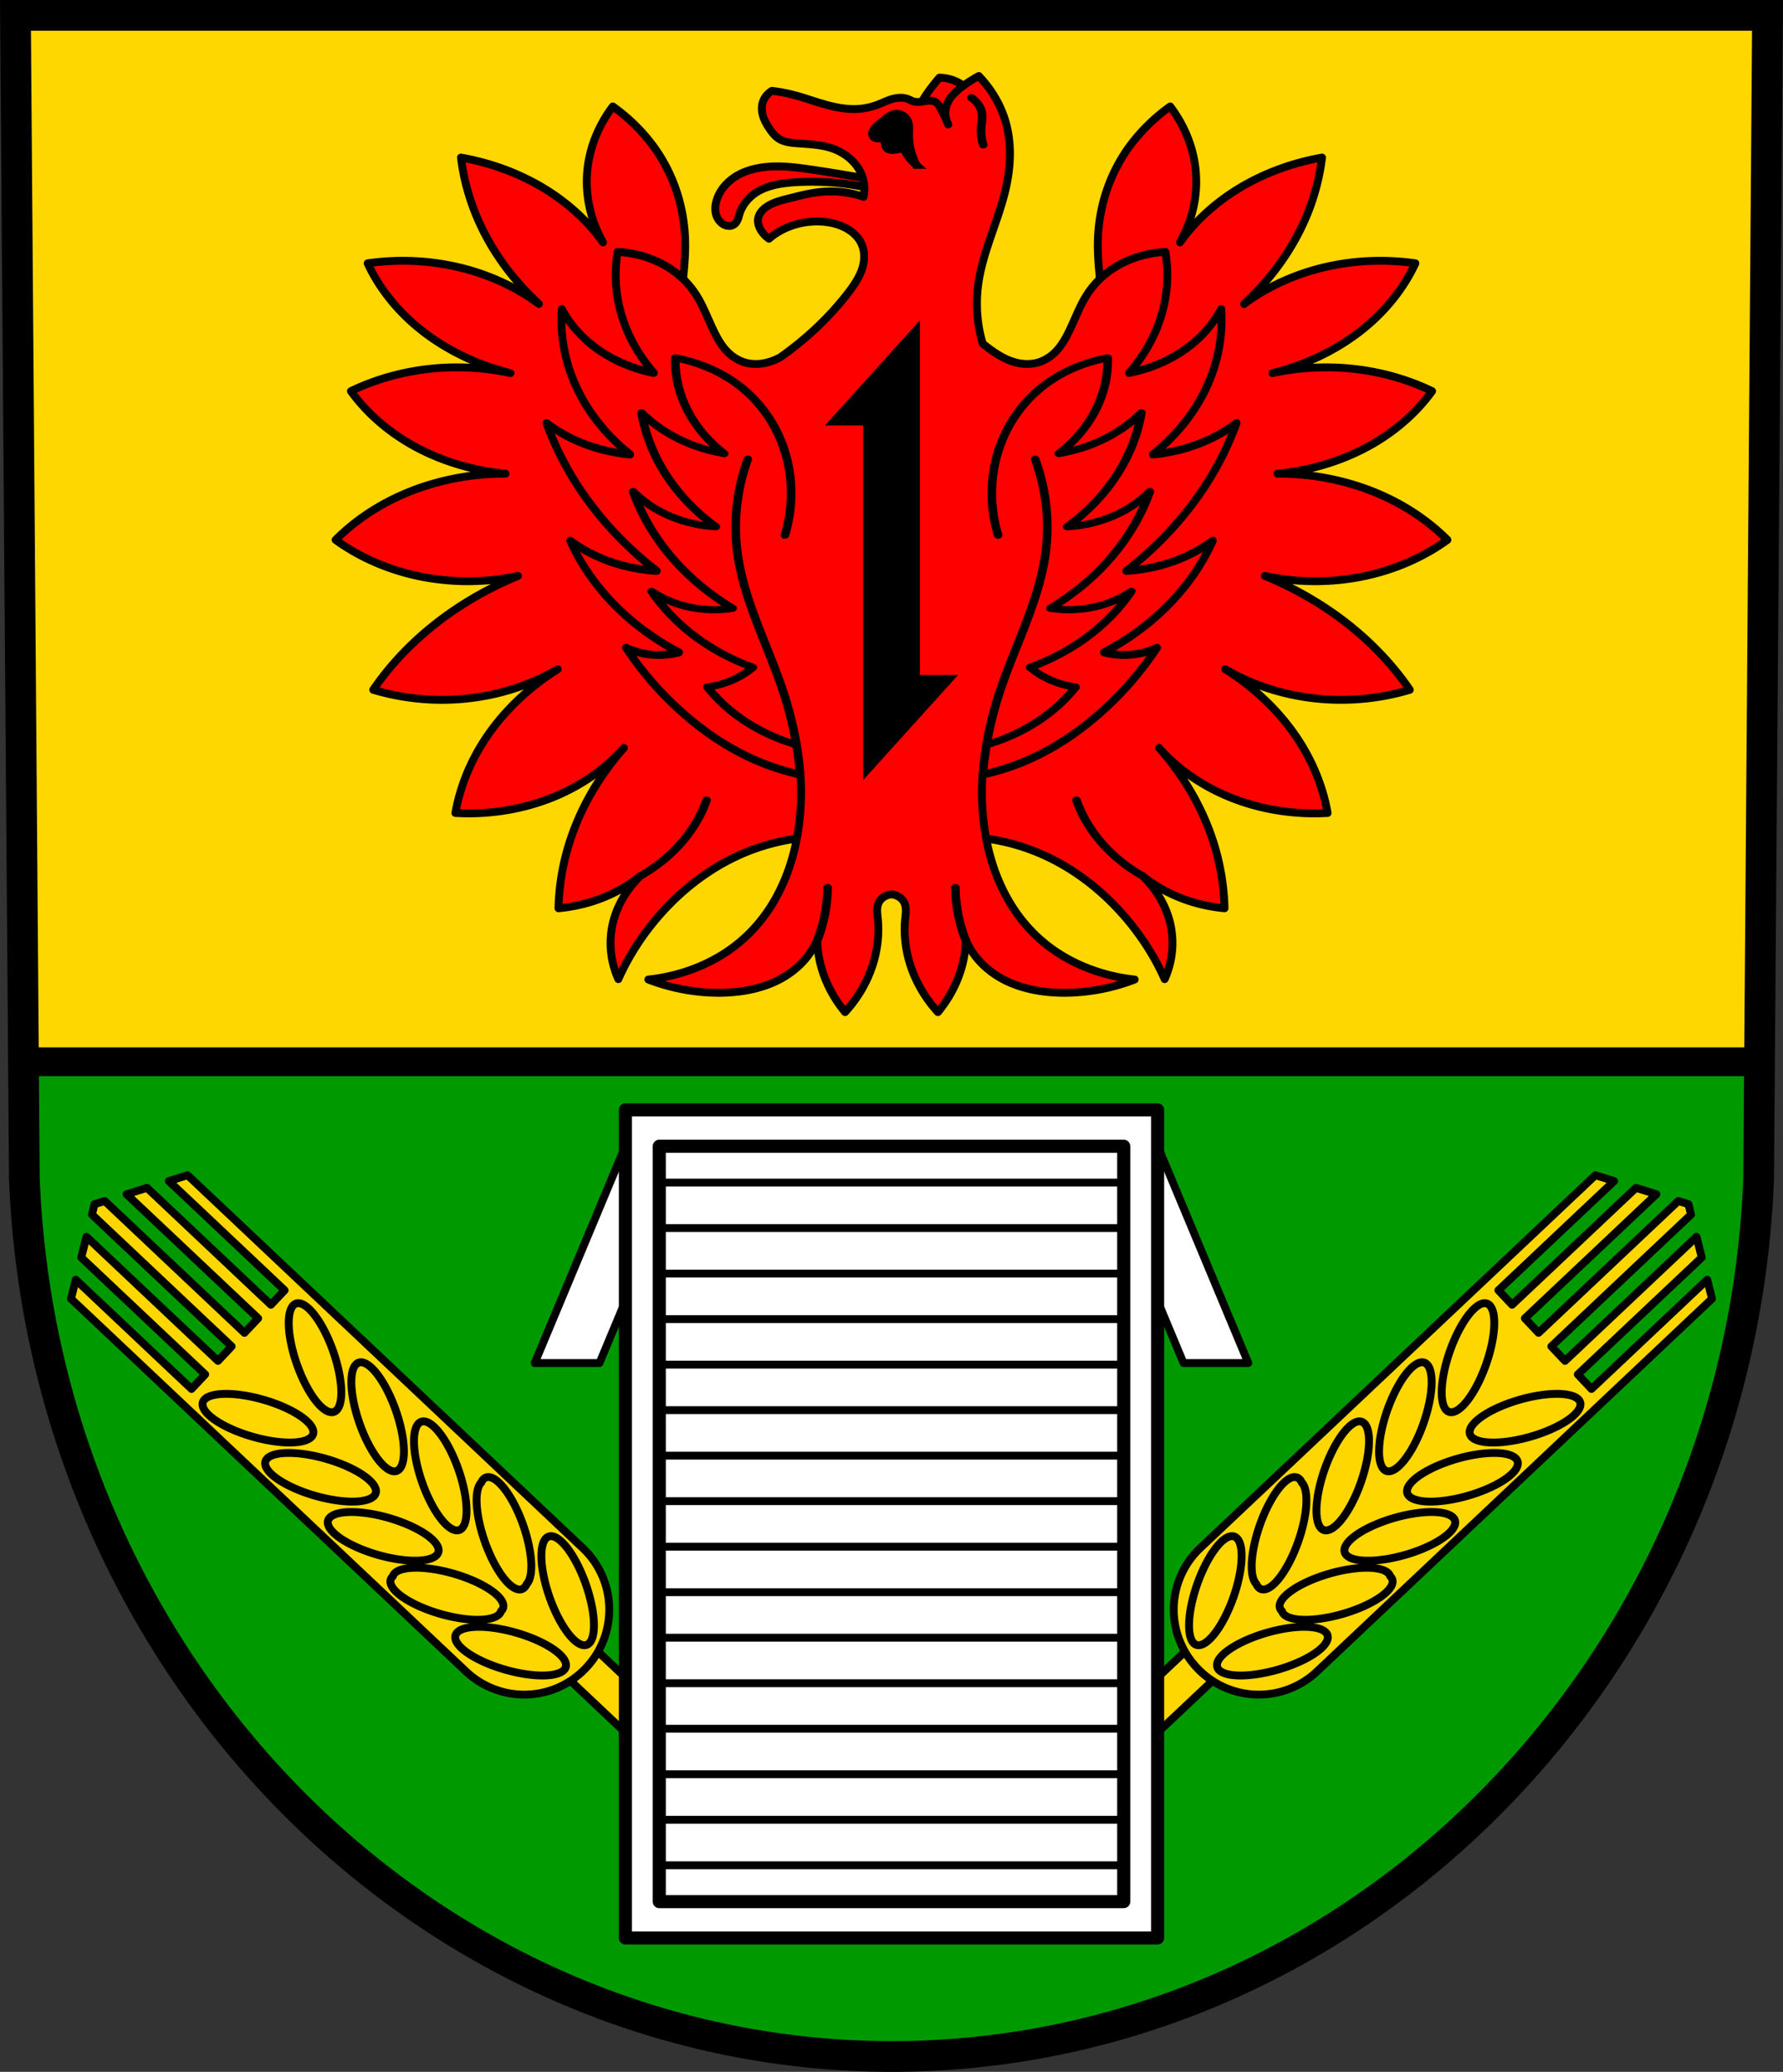 <svg xmlns="http://www.w3.org/2000/svg" width="680.954" height="791.22" viewBox="0 0 180.169 209.344"><rect x="0" y="0" width="180.169" height="209.344" fill="#333333" stroke="none"/><path style="fill:#090;fill-rule:evenodd;stroke:none;stroke-width:3.104;stroke-opacity:1;fill-opacity:1" d="m180.232 7.241-.898 117.58c-1.96 49.46-40.673 88.632-87.622 88.66-46.907-.061-85.636-39.247-87.623-88.66L3.191 7.242H91.71z" transform="translate(-1.627 -5.689)"/><path style="fill:gold;fill-opacity:1;stroke:#000;stroke-width:.794;stroke-linecap:round;stroke-linejoin:round;stroke-miterlimit:4;stroke-dasharray:none;stroke-opacity:1;paint-order:markers fill stroke" d="m125.098 174.623-24.637 23.242-6.379.915-.231-.246 28.468-26.857z" transform="translate(-1.627 -5.689)"/><path style="fill:gold;fill-opacity:1;stroke:#000;stroke-width:.794;stroke-linecap:round;stroke-linejoin:round;stroke-miterlimit:4;stroke-dasharray:none;stroke-opacity:1;paint-order:markers fill stroke" d="m172.243 127.362.26 1.048-14.116 13.318 1.383 1.466 13.291-12.54.522 2.097-12.521 11.812 1.382 1.466 11.697-11.035.479 1.925-39.906 37.647a8.565 8.565 0 0 1-12.133-.352 8.563 8.563 0 0 1 .353-12.133l39.905-37.647 1.895.59-11.696 11.035 1.382 1.465 12.522-11.813 2.062.643-13.292 12.54 1.383 1.465 14.117-13.318z" transform="translate(-1.627 -5.689)"/><path style="fill:gold;fill-opacity:1;stroke:#000;stroke-width:.794;stroke-linecap:round;stroke-linejoin:round;stroke-miterlimit:4;stroke-dasharray:none;stroke-opacity:1;paint-order:markers fill stroke" d="M161.086 147.048a1.946 5.799 74.027 0 1 .22.34 1.946 5.799 74.027 0 1-5.033 3.466 1.946 5.799 74.027 0 1-6.116-.27 1.946 5.799 74.027 0 1 5.032-3.468 1.946 5.799 74.027 0 1 5.897-.068zm-8.876-9.407a1.946 5.798 19.308 0 1-.41 5.883 1.946 5.798 19.308 0 1-3.754 4.821 1.946 5.798 19.308 0 1 .084-6.12 1.946 5.798 19.308 0 1 3.754-4.822 1.946 5.798 19.308 0 1 .326.238zm2.548 15.377a1.946 5.799 74.027 0 1 .22.34 1.946 5.799 74.027 0 1 .025.194 1.946 5.799 74.027 0 1-.115.43 1.946 5.799 74.027 0 1-4.943 2.842 1.946 5.799 74.027 0 1-6.116-.271 1.946 5.799 74.027 0 1 .423-1.092 1.946 5.799 74.027 0 1 .521-.474 1.946 5.799 74.027 0 1 .018-.014 1.946 5.799 74.027 0 1 3.13-1.588 1.946 5.799 74.027 0 1 .94-.299 1.946 5.799 74.027 0 1 5.898-.068zm-8.876-9.407a1.946 5.798 19.308 0 1-.28 5.493 1.946 5.798 19.308 0 1-.13.39 1.946 5.798 19.308 0 1-1.145 2.543 1.946 5.798 19.308 0 1-.26.432 1.946 5.798 19.308 0 1-2.215 1.878 1.946 5.798 19.308 0 1-.134-.032 1.946 5.798 19.308 0 1 .084-6.12 1.946 5.798 19.308 0 1 3.754-4.822 1.946 5.798 19.308 0 1 .326.238zm2.548 15.377a1.946 5.799 74.027 0 1 .22.34 1.946 5.799 74.027 0 1 .025.194 1.946 5.799 74.027 0 1-.115.429 1.946 5.799 74.027 0 1-4.943 2.843 1.946 5.799 74.027 0 1-6.064-.143 1.946 5.799 74.027 0 1-.052-.128 1.946 5.799 74.027 0 1-.026-.195 1.946 5.799 74.027 0 1 .03-.208 1.946 5.799 74.027 0 1 .418-.689 1.946 5.799 74.027 0 1 .539-.488 1.946 5.799 74.027 0 1 0 0 1.946 5.799 74.027 0 1 3.13-1.588 1.946 5.799 74.027 0 1 .94-.3 1.946 5.799 74.027 0 1 5.898-.067zm-8.876-9.407a1.946 5.798 19.308 0 1-.28 5.493 1.946 5.798 19.308 0 1-.13.39 1.946 5.798 19.308 0 1-1.405 2.975 1.946 5.798 19.308 0 1 0 0 1.946 5.798 19.308 0 1-2.215 1.878 1.946 5.798 19.308 0 1-.134-.032 1.946 5.798 19.308 0 1 .084-6.121 1.946 5.798 19.308 0 1 3.754-4.821 1.946 5.798 19.308 0 1 .326.238zm2.33 15.037a1.946 5.799 74.027 0 1 .218.34 1.946 5.799 74.027 0 1 .22.34 1.946 5.799 74.027 0 1-5.033 3.466 1.946 5.799 74.027 0 1-6.116-.271 1.946 5.799 74.027 0 1 0-.007 1.946 5.799 74.027 0 1-.219-.332 1.946 5.799 74.027 0 1 5.032-3.468 1.946 5.799 74.027 0 1 5.897-.068zm-8.877-9.407a1.946 5.798 19.308 0 1 .172.294 1.946 5.798 19.308 0 1 .047.045 1.946 5.798 19.308 0 1-.41 5.883 1.946 5.798 19.308 0 1-3.754 4.822 1.946 5.798 19.308 0 1-.498-.532 1.946 5.798 19.308 0 1 .363-5.929 1.946 5.798 19.308 0 1 3.754-4.821 1.946 5.798 19.308 0 1 .326.238zm2.548 15.377a1.946 5.799 74.027 0 1 .22.34 1.946 5.799 74.027 0 1-5.033 3.467 1.946 5.799 74.027 0 1-6.116-.272 1.946 5.799 74.027 0 1 5.032-3.467 1.946 5.799 74.027 0 1 5.897-.068zm-8.876-9.407a1.946 5.798 19.308 0 1-.41 5.883 1.946 5.798 19.308 0 1-3.754 4.821 1.946 5.798 19.308 0 1 .084-6.12 1.946 5.798 19.308 0 1 3.754-4.822 1.946 5.798 19.308 0 1 .326.238zM58.325 174.623l24.637 23.242 6.38.915.23-.246-28.467-26.857z" transform="translate(-1.627 -5.689)"/><path style="fill:gold;fill-opacity:1;stroke:#000;stroke-width:.794;stroke-linecap:round;stroke-linejoin:round;stroke-miterlimit:4;stroke-dasharray:none;stroke-opacity:1;paint-order:markers fill stroke" d="m11.18 127.362-.26 1.048 14.116 13.318-1.382 1.466-13.292-12.54-.522 2.097 12.521 11.812-1.382 1.466-11.697-11.035-.479 1.925 39.906 37.647a8.565 8.565 0 0 0 12.133-.352 8.563 8.563 0 0 0-.353-12.133l-39.905-37.647-1.895.59 11.697 11.035-1.383 1.465-12.521-11.813-2.063.643 13.292 12.54-1.383 1.465-14.116-13.318z" transform="translate(-1.627 -5.689)"/><path style="fill:gold;fill-opacity:1;stroke:#000;stroke-width:.794;stroke-linecap:round;stroke-linejoin:round;stroke-miterlimit:4;stroke-dasharray:none;stroke-opacity:1;paint-order:markers fill stroke" d="M22.337 147.048a5.799 1.946 15.973 0 0-.219.34 5.799 1.946 15.973 0 0 5.032 3.466 5.799 1.946 15.973 0 0 6.116-.27 5.799 1.946 15.973 0 0-5.032-3.468 5.799 1.946 15.973 0 0-5.897-.068zm8.876-9.407a5.798 1.946 70.692 0 0 .41 5.883 5.798 1.946 70.692 0 0 3.754 4.821 5.798 1.946 70.692 0 0-.084-6.12 5.798 1.946 70.692 0 0-3.754-4.822 5.798 1.946 70.692 0 0-.326.238zm-2.548 15.377a5.799 1.946 15.973 0 0-.219.34 5.799 1.946 15.973 0 0-.026.194 5.799 1.946 15.973 0 0 .115.43 5.799 1.946 15.973 0 0 4.943 2.842 5.799 1.946 15.973 0 0 6.116-.271 5.799 1.946 15.973 0 0-.422-1.092 5.799 1.946 15.973 0 0-.522-.474 5.799 1.946 15.973 0 0-.017-.014 5.799 1.946 15.973 0 0-3.13-1.588 5.799 1.946 15.973 0 0-.941-.299 5.799 1.946 15.973 0 0-5.897-.068zm8.876-9.407a5.798 1.946 70.692 0 0 .28 5.493 5.798 1.946 70.692 0 0 .13.39 5.798 1.946 70.692 0 0 1.146 2.543 5.798 1.946 70.692 0 0 .259.432 5.798 1.946 70.692 0 0 2.215 1.878 5.798 1.946 70.692 0 0 .134-.032 5.798 1.946 70.692 0 0-.084-6.12 5.798 1.946 70.692 0 0-3.754-4.822 5.798 1.946 70.692 0 0-.326.238zm-2.548 15.377a5.799 1.946 15.973 0 0-.219.34 5.799 1.946 15.973 0 0-.026.194 5.799 1.946 15.973 0 0 .115.429 5.799 1.946 15.973 0 0 4.943 2.843 5.799 1.946 15.973 0 0 6.064-.143 5.799 1.946 15.973 0 0 .052-.128 5.799 1.946 15.973 0 0 .026-.195 5.799 1.946 15.973 0 0-.03-.208 5.799 1.946 15.973 0 0-.418-.689 5.799 1.946 15.973 0 0-.539-.488 5.799 1.946 15.973 0 0 0 0 5.799 1.946 15.973 0 0-3.13-1.588 5.799 1.946 15.973 0 0-.94-.3 5.799 1.946 15.973 0 0-5.898-.067zm8.876-9.407a5.798 1.946 70.692 0 0 .28 5.493 5.798 1.946 70.692 0 0 .13.39 5.798 1.946 70.692 0 0 1.405 2.975 5.798 1.946 70.692 0 0 0 0 5.798 1.946 70.692 0 0 2.215 1.878 5.798 1.946 70.692 0 0 .135-.032 5.798 1.946 70.692 0 0-.085-6.121 5.798 1.946 70.692 0 0-3.754-4.821 5.798 1.946 70.692 0 0-.326.238zm-2.329 15.037a5.799 1.946 15.973 0 0-.219.34 5.799 1.946 15.973 0 0-.219.34 5.799 1.946 15.973 0 0 5.032 3.466 5.799 1.946 15.973 0 0 6.116-.271 5.799 1.946 15.973 0 0 .001-.007 5.799 1.946 15.973 0 0 .218-.332 5.799 1.946 15.973 0 0-5.032-3.468 5.799 1.946 15.973 0 0-5.897-.068zm8.876-9.407a5.798 1.946 70.692 0 0-.171.294 5.798 1.946 70.692 0 0-.048.045 5.798 1.946 70.692 0 0 .41 5.883 5.798 1.946 70.692 0 0 3.755 4.822 5.798 1.946 70.692 0 0 .497-.532 5.798 1.946 70.692 0 0-.363-5.929 5.798 1.946 70.692 0 0-3.754-4.821 5.798 1.946 70.692 0 0-.326.238zm-2.548 15.377a5.799 1.946 15.973 0 0-.219.34 5.799 1.946 15.973 0 0 5.032 3.467 5.799 1.946 15.973 0 0 6.116-.272 5.799 1.946 15.973 0 0-5.032-3.467 5.799 1.946 15.973 0 0-5.897-.068zm8.876-9.407a5.798 1.946 70.692 0 0 .41 5.883 5.798 1.946 70.692 0 0 3.754 4.821 5.798 1.946 70.692 0 0-.084-6.12 5.798 1.946 70.692 0 0-3.754-4.822 5.798 1.946 70.692 0 0-.326.238z" transform="translate(-1.627 -5.689)"/><path style="fill:gold;fill-opacity:1;stroke:#000;stroke-width:2.91;stroke-linecap:round;stroke-linejoin:round;stroke-miterlimit:4;stroke-dasharray:none;stroke-opacity:1;paint-order:markers fill stroke" d="m3.191 7.241.837 105.731h175.367l.837-105.73H91.71z" transform="translate(-1.627 -5.689)"/><path d="M-30.592 66.142c-1.385 1.84-2.259 3.946-2.534 6.106-.33 2.598.211 5.27 1.548 7.632-1.416-1.991-3.29-3.755-5.49-5.167-2.6-1.669-5.655-2.842-8.867-3.405.31 2.54 1.071 5.042 2.252 7.398 1.358 2.707 3.271 5.22 5.63 7.397-2.372-1.762-5.239-3.06-8.304-3.757a24.78 24.78 0 0 0-9.008-.353c1.17 2.52 3.01 4.822 5.348 6.693 2.553 2.042 5.698 3.562 9.088 4.401a25.599 25.599 0 0 0-8.383-.409c-2.72.32-5.366 1.081-7.742 2.23 1.501 2.08 3.53 3.892 5.912 5.285 2.863 1.673 6.236 2.734 9.712 3.053a26.154 26.154 0 0 0-8.587 1.408c-3.318 1.147-6.292 2.978-8.585 5.284 2.524 1.836 5.6 3.14 8.867 3.758a24.38 24.38 0 0 0 9.571-.118c-2.973 1.226-5.732 2.814-8.163 4.697-2.555 1.979-4.747 4.283-6.475 6.81a24.23 24.23 0 0 0 8.867.94c3.501-.28 6.908-1.334 9.784-3.02-3.114 1.956-5.707 4.489-7.532 7.363-1.416 2.231-2.373 4.665-2.815 7.163 3.323.198 6.704-.334 9.713-1.527 2.888-1.145 5.427-2.897 7.318-5.048-2.32 2.616-4.09 5.57-5.207 8.688a23.952 23.952 0 0 0-1.408 7.515c.907-.084 1.804-.241 2.674-.47 2.108-.553 4.054-1.527 5.63-2.818-1.418 1.364-2.4 3.042-2.814 4.814a8.82 8.82 0 0 0 .563 5.636c1.058-2.39 2.532-4.652 4.363-6.693 2.53-2.818 5.805-5.242 9.712-6.575 3.187-1.087 6.74-1.416 10.134-.94a47.782 47.782 0 0 1 1.126-21.603c.744-2.594 1.712-5.167 1.893-7.83.09-1.331-.02-2.68-.45-3.964a7.96 7.96 0 0 0-2.287-3.47c-1.551-1.361-3.68-2.147-5.792-2.799-2.111-.65-4.295-1.214-6.172-2.25a11.92 11.92 0 0 1-4.536-4.418c-1.027-1.765-1.546-3.72-1.657-5.68-.15-2.624.415-5.24.422-7.867.01-3.529-1.026-7.09-3.237-10.098a18.167 18.167 0 0 0-4.082-3.992zm56.328 0a18.167 18.167 0 0 0-4.082 3.992c-2.211 3.009-3.247 6.569-3.237 10.098.007 2.626.571 5.243.422 7.867-.112 1.96-.63 3.915-1.658 5.68a11.92 11.92 0 0 1-4.535 4.417c-1.878 1.037-4.061 1.6-6.173 2.251-2.111.652-4.24 1.438-5.791 2.799a7.96 7.96 0 0 0-2.288 3.47c-.429 1.284-.54 2.633-.45 3.964.181 2.663 1.15 5.236 1.893 7.83a47.782 47.782 0 0 1 1.126 21.604c3.395-.477 6.947-.148 10.134.94 3.907 1.332 7.183 3.756 9.712 6.575 1.831 2.04 3.306 4.301 4.364 6.692a8.82 8.82 0 0 0 .563-5.636c-.415-1.772-1.396-3.45-2.815-4.814 1.576 1.29 3.523 2.265 5.63 2.818.87.229 1.767.386 2.674.47a23.95 23.95 0 0 0-1.407-7.515c-1.117-3.118-2.888-6.072-5.208-8.688 1.89 2.151 4.43 3.903 7.319 5.048 3.008 1.193 6.39 1.725 9.712 1.527-.442-2.498-1.399-4.932-2.815-7.163-1.825-2.874-4.417-5.407-7.531-7.364 2.876 1.687 6.283 2.742 9.783 3.02 2.99.238 6.043-.086 8.868-.94-1.729-2.526-3.92-4.83-6.475-6.81-2.431-1.882-5.19-3.47-8.164-4.696 3.119.67 6.43.712 9.571.118 3.267-.618 6.343-1.922 8.868-3.758-2.293-2.306-5.268-4.137-8.586-5.284a26.152 26.152 0 0 0-8.586-1.408c3.475-.32 6.849-1.38 9.712-3.053 2.382-1.393 4.41-3.205 5.912-5.284-2.377-1.15-5.022-1.912-7.742-2.23a25.599 25.599 0 0 0-8.383.408c3.39-.84 6.534-2.36 9.087-4.4 2.338-1.872 4.178-4.174 5.348-6.694a24.778 24.778 0 0 0-9.008.353c-3.065.698-5.931 1.995-8.304 3.757 2.36-2.177 4.272-4.69 5.63-7.397a22.615 22.615 0 0 0 2.252-7.398c-3.211.563-6.267 1.736-8.868 3.405-2.2 1.412-4.073 3.176-5.489 5.167 1.337-2.363 1.88-5.034 1.548-7.632-.275-2.16-1.148-4.266-2.533-6.106z" style="fill:red;fill-opacity:1;stroke:#000;stroke-width:.794;stroke-linecap:round;stroke-linejoin:round;stroke-miterlimit:4;stroke-dasharray:none;stroke-opacity:1" transform="translate(92.513 -55.387)"/><path transform="matrix(.947 0 0 .79 185.533 -23.706)" d="M-127.587 142.05a17.962 17.962 0 0 0 5.006-5.176 17.93 17.93 0 0 0 2.061-4.535" style="fill:none;stroke:#000;stroke-width:.918;stroke-linecap:round;stroke-linejoin:miter;stroke-miterlimit:4;stroke-dasharray:none;stroke-opacity:1"/><path d="M-127.587 142.05a17.962 17.962 0 0 0 5.006-5.176 17.93 17.93 0 0 0 2.061-4.535" style="fill:none;stroke:#000;stroke-width:.918;stroke-linecap:round;stroke-linejoin:miter;stroke-miterlimit:4;stroke-dasharray:none;stroke-opacity:1" transform="matrix(-.947 0 0 .79 -5.364 -23.706)"/><path d="M2.412 63.235c-.35.405-.682.82-.995 1.246-.57.776-1.08 1.599-1.294 2.49a4.122 4.122 0 0 0 .299 2.74l5.474 1.163c.988-1.57 1.1-3.505.298-5.148-.435-.892-1.161-1.72-2.19-2.158a4.25 4.25 0 0 0-1.592-.333zM-14.122 72.2c-1.241.015-2.502.223-3.57.75-1.292.639-2.246 1.753-2.488 2.99a2.46 2.46 0 0 0-.008 1.005c.073.33.238.651.505.904.136.129.3.24.49.306.191.065.41.082.605.026a.873.873 0 0 0 .345-.194c.094-.086.167-.188.223-.295.112-.214.16-.447.228-.673.27-.888.906-1.701 1.792-2.242 1.213-.74 2.778-.934 4.28-.996a27.48 27.48 0 0 1 4.478.166c1.252.153 2.486.404 3.683.747v-.996a171.126 171.126 0 0 0-6.868-1.163c-1.222-.18-2.454-.35-3.695-.335z" style="fill:red;fill-opacity:1;stroke:#000;stroke-width:.794;stroke-linecap:round;stroke-linejoin:round;stroke-miterlimit:4;stroke-dasharray:none;stroke-opacity:1" transform="translate(92.513 -55.387)"/><path d="M6.393 63.07c-.6.318-1.166.68-1.691 1.079-.564.428-1.09.912-1.394 1.494a2.5 2.5 0 0 0 0 2.325 22.45 22.45 0 0 0-.796-1.66 2.31 2.31 0 0 0-.233-.376.985.985 0 0 0-.364-.289 1.29 1.29 0 0 0-.594-.086c-.203.012-.401.054-.6.086-.297.05-.61.08-.896 0-.212-.058-.395-.172-.597-.249a2.128 2.128 0 0 0-.795-.127c-.272.006-.54.054-.798.127-.52.148-.992.393-1.493.581a6.74 6.74 0 0 1-1.891.415c-1.136.08-2.274-.135-3.354-.438-1.081-.302-2.126-.69-3.215-.973a16.911 16.911 0 0 0-2.19-.415 2.192 2.192 0 0 0-.795.83c-.26.493-.278 1.059-.143 1.586.136.526.417 1.02.74 1.486.26.378.561.753.995.996.546.308 1.234.37 1.891.415 1.147.08 2.319.136 3.384.499 1.086.37 2.012 1.057 2.588 1.91.606.897.821 1.975.597 2.988a10.357 10.357 0 0 0-4.28-.498c-1.121.105-2.205.39-3.285.664-.658.167-1.327.334-1.907.642-.29.155-.555.344-.764.572-.209.228-.36.496-.414.779-.07.364.023.74.2 1.079.2.384.51.729.895.997 1.249-1.103 3.058-1.75 4.877-1.744.85.003 1.706.145 2.466.464.759.318 1.417.818 1.814 1.445.546.866.56 1.915.255 2.859-.306.944-.907 1.803-1.55 2.621-1.864 2.374-4.144 4.52-6.744 6.35-.48.252-1.001.455-1.552.567a4.3 4.3 0 0 1-1.686.02c-.787-.157-1.476-.571-2.004-1.083-.529-.51-.909-1.117-1.233-1.735-.777-1.48-1.267-3.071-2.252-4.462a8.997 8.997 0 0 0-2.675-2.465c-1.455-.884-3.216-1.413-5.013-1.506a14.155 14.155 0 0 0 .423 6.47c.63 2.07 1.737 4.037 3.243 5.764-2.128-.419-4.13-1.274-5.781-2.47-1.51-1.095-2.723-2.472-3.525-4-.204 2.843.38 5.723 1.692 8.352 1.19 2.386 2.98 4.564 5.217 6.352a17.548 17.548 0 0 1-3.948-.823 15.782 15.782 0 0 1-4.512-2.353 31.348 31.348 0 0 0 4.23 7.881c1.907 2.599 4.238 4.98 6.91 7.058a17.262 17.262 0 0 1-4.372-.824 15.516 15.516 0 0 1-4.371-2.234c1.134 2.533 2.814 4.895 4.935 6.94 1.75 1.687 3.801 3.16 6.063 4.352a8.05 8.05 0 0 1-2.679.235 7.757 7.757 0 0 1-2.679-.706 33.127 33.127 0 0 0 5.217 6.117c2.585 2.386 5.64 4.466 9.166 5.764 1.049.385 2.134.7 3.243.94.145 2.002.05 4.015-.282 6-.72 4.312-2.706 8.654-6.627 11.528-2.358 1.728-5.346 2.85-8.46 3.176a19.932 19.932 0 0 0 5.78 1.294c2.58.186 5.282-.145 7.474-1.294 1.761-.924 3.128-2.36 3.807-4 .032 1.235.27 2.466.705 3.647a12.605 12.605 0 0 0 2.116 3.646c2.443-2.678 3.645-6.124 3.303-9.477-.03-.3-.073-.6-.06-.9.012-.3.082-.604.262-.865.245-.356.696-.607 1.184-.66.489.053.94.304 1.185.66.18.26.25.565.262.865.013.3-.03.6-.06.9-.341 3.353.86 6.8 3.304 9.477a12.605 12.605 0 0 0 2.115-3.646c.436-1.18.674-2.412.705-3.647.68 1.64 2.046 3.076 3.807 4 2.192 1.15 4.894 1.48 7.474 1.294a19.932 19.932 0 0 0 5.781-1.294c-3.114-.326-6.103-1.448-8.46-3.176-3.921-2.874-5.907-7.216-6.628-11.528a25.322 25.322 0 0 1-.282-6 24.318 24.318 0 0 0 3.243-.94c3.527-1.298 6.582-3.378 9.166-5.764a33.127 33.127 0 0 0 5.217-6.117 7.76 7.76 0 0 1-2.679.706 8.047 8.047 0 0 1-2.679-.235c2.262-1.193 4.313-2.665 6.064-4.353 2.12-2.044 3.8-4.406 4.935-6.94a15.516 15.516 0 0 1-4.372 2.235 17.264 17.264 0 0 1-4.37.824c2.67-2.078 5.002-4.46 6.909-7.058a31.348 31.348 0 0 0 4.23-7.881c-1.321.999-2.857 1.8-4.512 2.353-1.264.421-2.596.699-3.949.823 2.238-1.788 4.027-3.966 5.218-6.352 1.312-2.63 1.895-5.51 1.692-8.352-.802 1.528-2.016 2.905-3.525 4-1.65 1.196-3.654 2.051-5.782 2.47 1.507-1.727 2.614-3.694 3.243-5.764.64-2.107.786-4.318.424-6.47-1.797.093-3.558.622-5.014 1.506a8.997 8.997 0 0 0-2.674 2.465c-.986 1.391-1.476 2.982-2.252 4.462-.325.618-.705 1.224-1.233 1.735-.529.512-1.218.926-2.005 1.083a4.3 4.3 0 0 1-1.685-.02 5.881 5.881 0 0 1-1.552-.567c-.74-.388-1.383-.886-2.033-1.377-.17-.572-.31-1.15-.406-1.735a14.462 14.462 0 0 1 0-4.65c.5-3.109 1.958-6.055 2.688-9.132.572-2.411.686-4.938-.1-7.306-.51-1.537-1.396-2.987-2.588-4.235z" style="fill:red;fill-opacity:1;stroke:#000;stroke-width:.794;stroke-linecap:round;stroke-linejoin:round;stroke-miterlimit:4;stroke-dasharray:none;stroke-opacity:1" transform="translate(92.513 -55.387)"/><path d="M-110.25 129.116a53.228 53.228 0 0 0-1.633-9.976c-1.602-6.087-4.29-11.92-5.037-18.17a29.987 29.987 0 0 1 1.08-12.232" style="fill:none;stroke:#000;stroke-width:.918;stroke-linecap:round;stroke-linejoin:miter;stroke-miterlimit:4;stroke-dasharray:none;stroke-opacity:1" transform="matrix(.947 0 0 .79 185.265 -23.706)"/><path d="M-110.65 125.26a18.91 18.91 0 0 1-5.55-3.062 18.903 18.903 0 0 1-3.958-4.318 8.67 8.67 0 0 0 4.857-2.518 22.897 22.897 0 0 1-5.756-3.598 22.912 22.912 0 0 1-5.037-6.116 10.671 10.671 0 0 0 4.677 2.159 10.65 10.65 0 0 0 3.958 0 28.362 28.362 0 0 1-5.217-4.857 28.42 28.42 0 0 1-5.397-10.074 12.613 12.613 0 0 0 4.498 3.418c1.36.612 2.829.98 4.317 1.08a23.826 23.826 0 0 1-5.217-6.477 23.829 23.829 0 0 1-2.698-8.095 15.642 15.642 0 0 0 3.777 3.238 15.648 15.648 0 0 0 5.037 1.979 16.2 16.2 0 0 1-3.777-5.217 16.213 16.213 0 0 1-1.44-7.015 14.745 14.745 0 0 1 6.476 3.238c3.043 2.63 4.901 6.467 5.577 10.433.508 2.98.384 6.065-.36 8.994" style="fill:none;stroke:#000;stroke-width:.918;stroke-linecap:round;stroke-linejoin:round;stroke-miterlimit:4;stroke-dasharray:none;stroke-opacity:1" transform="matrix(.947 0 0 .79 185.265 -23.706)"/><path transform="matrix(-.947 0 0 .79 -5.096 -23.706)" d="M-110.25 129.116a53.228 53.228 0 0 0-1.633-9.976c-1.602-6.087-4.29-11.92-5.037-18.17a29.987 29.987 0 0 1 1.08-12.232" style="fill:none;stroke:#000;stroke-width:.918;stroke-linecap:round;stroke-linejoin:miter;stroke-miterlimit:4;stroke-dasharray:none;stroke-opacity:1"/><path transform="matrix(-.947 0 0 .79 -5.096 -23.706)" d="M-110.65 125.26a18.91 18.91 0 0 1-5.55-3.062 18.903 18.903 0 0 1-3.958-4.318 8.67 8.67 0 0 0 4.857-2.518 22.897 22.897 0 0 1-5.756-3.598 22.912 22.912 0 0 1-5.037-6.116 10.671 10.671 0 0 0 4.677 2.159 10.65 10.65 0 0 0 3.958 0 28.362 28.362 0 0 1-5.217-4.857 28.42 28.42 0 0 1-5.397-10.074 12.613 12.613 0 0 0 4.498 3.418c1.36.612 2.829.98 4.317 1.08a23.826 23.826 0 0 1-5.217-6.477 23.829 23.829 0 0 1-2.698-8.095 15.642 15.642 0 0 0 3.777 3.238 15.648 15.648 0 0 0 5.037 1.979 16.2 16.2 0 0 1-3.777-5.217 16.213 16.213 0 0 1-1.44-7.015 14.745 14.745 0 0 1 6.476 3.238c3.043 2.63 4.901 6.467 5.577 10.433.508 2.98.384 6.065-.36 8.994" style="fill:none;stroke:#000;stroke-width:.918;stroke-linecap:round;stroke-linejoin:round;stroke-miterlimit:4;stroke-dasharray:none;stroke-opacity:1"/><path d="M-92.598 150.265a22.813 22.813 0 0 1-1.092-6.735" style="fill:none;stroke:#000;stroke-width:.918;stroke-linecap:round;stroke-linejoin:miter;stroke-miterlimit:4;stroke-dasharray:none;stroke-opacity:1" transform="matrix(.947 0 0 .79 185.265 -23.706)"/><path d="M-92.598 150.265a22.813 22.813 0 0 1-1.092-6.735" style="fill:none;stroke:#000;stroke-width:.918;stroke-linecap:round;stroke-linejoin:miter;stroke-miterlimit:4;stroke-dasharray:none;stroke-opacity:1" transform="matrix(-.947 0 0 .79 -5.096 -23.706)"/><path transform="matrix(.947 0 0 .79 185.265 -23.706)" d="M-91.982 42.519a2.977 2.977 0 0 1 1.115 1.932c.086.64-.04 1.288-.075 1.933-.04.724.036 1.455.223 2.156" style="fill:none;stroke:#000;stroke-width:.918;stroke-linecap:round;stroke-linejoin:round;stroke-miterlimit:4;stroke-dasharray:none;stroke-opacity:1"/><path transform="matrix(.947 0 0 .79 185.265 -23.706)" d="M-97.855 51.141a9.582 9.582 0 0 1-.817-3.94c.004-.564.057-1.145-.118-1.682a1.594 1.594 0 0 0-.445-.71 1.094 1.094 0 0 0-.775-.283c-.256.015-.496.137-.7.293-.204.156-.38.346-.564.524-.223.216-.463.416-.677.641-.214.225-.406.48-.512.772a.979.979 0 0 0-.053.554c.022.091.062.18.122.252.06.073.139.13.228.16.108.035.223.03.336.028a.747.747 0 0 1 .333.046.51.51 0 0 1 .23.236c.051.1.077.21.096.32.02.11.032.221.058.33a.783.783 0 0 0 .137.304.644.644 0 0 0 .308.207c.119.039.247.048.372.038.25-.018.489-.108.732-.171.122-.032.246-.057.372-.074a6.058 6.058 0 0 0 1.338 2.155z" style="fill:#000;stroke:#000;stroke-width:.918;stroke-linecap:butt;stroke-linejoin:miter;stroke-miterlimit:4;stroke-dasharray:none;stroke-opacity:1"/><path d="m.443 87.75-9.598 10.627H-5.3v35.843l9.598-10.626H.443V96.835z" style="fill:#000;fill-opacity:1;stroke:none;stroke-width:.265;stroke-linecap:round;stroke-linejoin:round;stroke-miterlimit:4;stroke-dasharray:none;stroke-opacity:1;paint-order:markers fill stroke" transform="translate(92.513 -55.387)"/><path style="fill:none;fill-rule:evenodd;stroke:#000;stroke-width:3.104;stroke-opacity:1" d="m180.232 7.241-.898 117.58c-1.96 49.46-40.673 88.632-87.622 88.66-46.907-.061-85.636-39.247-87.623-88.66L3.191 7.242H91.71z" transform="translate(-1.627 -5.689)"/><path style="fill:#fff;fill-opacity:1;stroke:#000;stroke-width:.794;stroke-linecap:round;stroke-linejoin:round;stroke-miterlimit:4;stroke-dasharray:none;stroke-opacity:1;paint-order:markers fill stroke" d="m66.222 118.115-10.565 25.298h6.546l9.593-22.97zm50.98 0-5.574 2.328 9.592 22.97h6.546z" transform="translate(-1.627 -5.689)"/><path style="fill:#fff;fill-opacity:1;stroke:#000;stroke-width:1.323;stroke-linecap:round;stroke-linejoin:round;stroke-miterlimit:4;stroke-dasharray:none;stroke-opacity:1;paint-order:markers fill stroke" d="M64.823 117.831h53.778v83.673H64.823z" transform="translate(-1.627 -5.689)"/><path style="fill:none;fill-opacity:1;stroke:#000;stroke-width:1.323;stroke-linecap:round;stroke-linejoin:round;stroke-miterlimit:4;stroke-dasharray:none;stroke-opacity:1;paint-order:markers fill stroke" d="M68.246 121.506h46.931v76.325H68.246z" transform="translate(-1.627 -5.689)"/><g><path d="M68.246 134.79h46.93M68.246 130.192h46.93M68.246 125.593h46.93M68.246 143.988h46.93M68.246 139.39h46.93M68.246 153.186h46.93M68.246 148.587h46.93M68.246 166.982h46.93M68.246 162.383h46.93M68.246 157.784h46.93M68.246 176.18h46.93M68.246 171.58h46.93M68.246 185.377h46.93M68.246 180.778h46.93M68.246 194.574h46.93M68.246 189.976h46.93" style="fill:none;stroke:#000;stroke-width:.794;stroke-linecap:butt;stroke-linejoin:miter;stroke-miterlimit:4;stroke-dasharray:none;stroke-opacity:1" transform="translate(-1.627 -6.105)"/></g></svg>